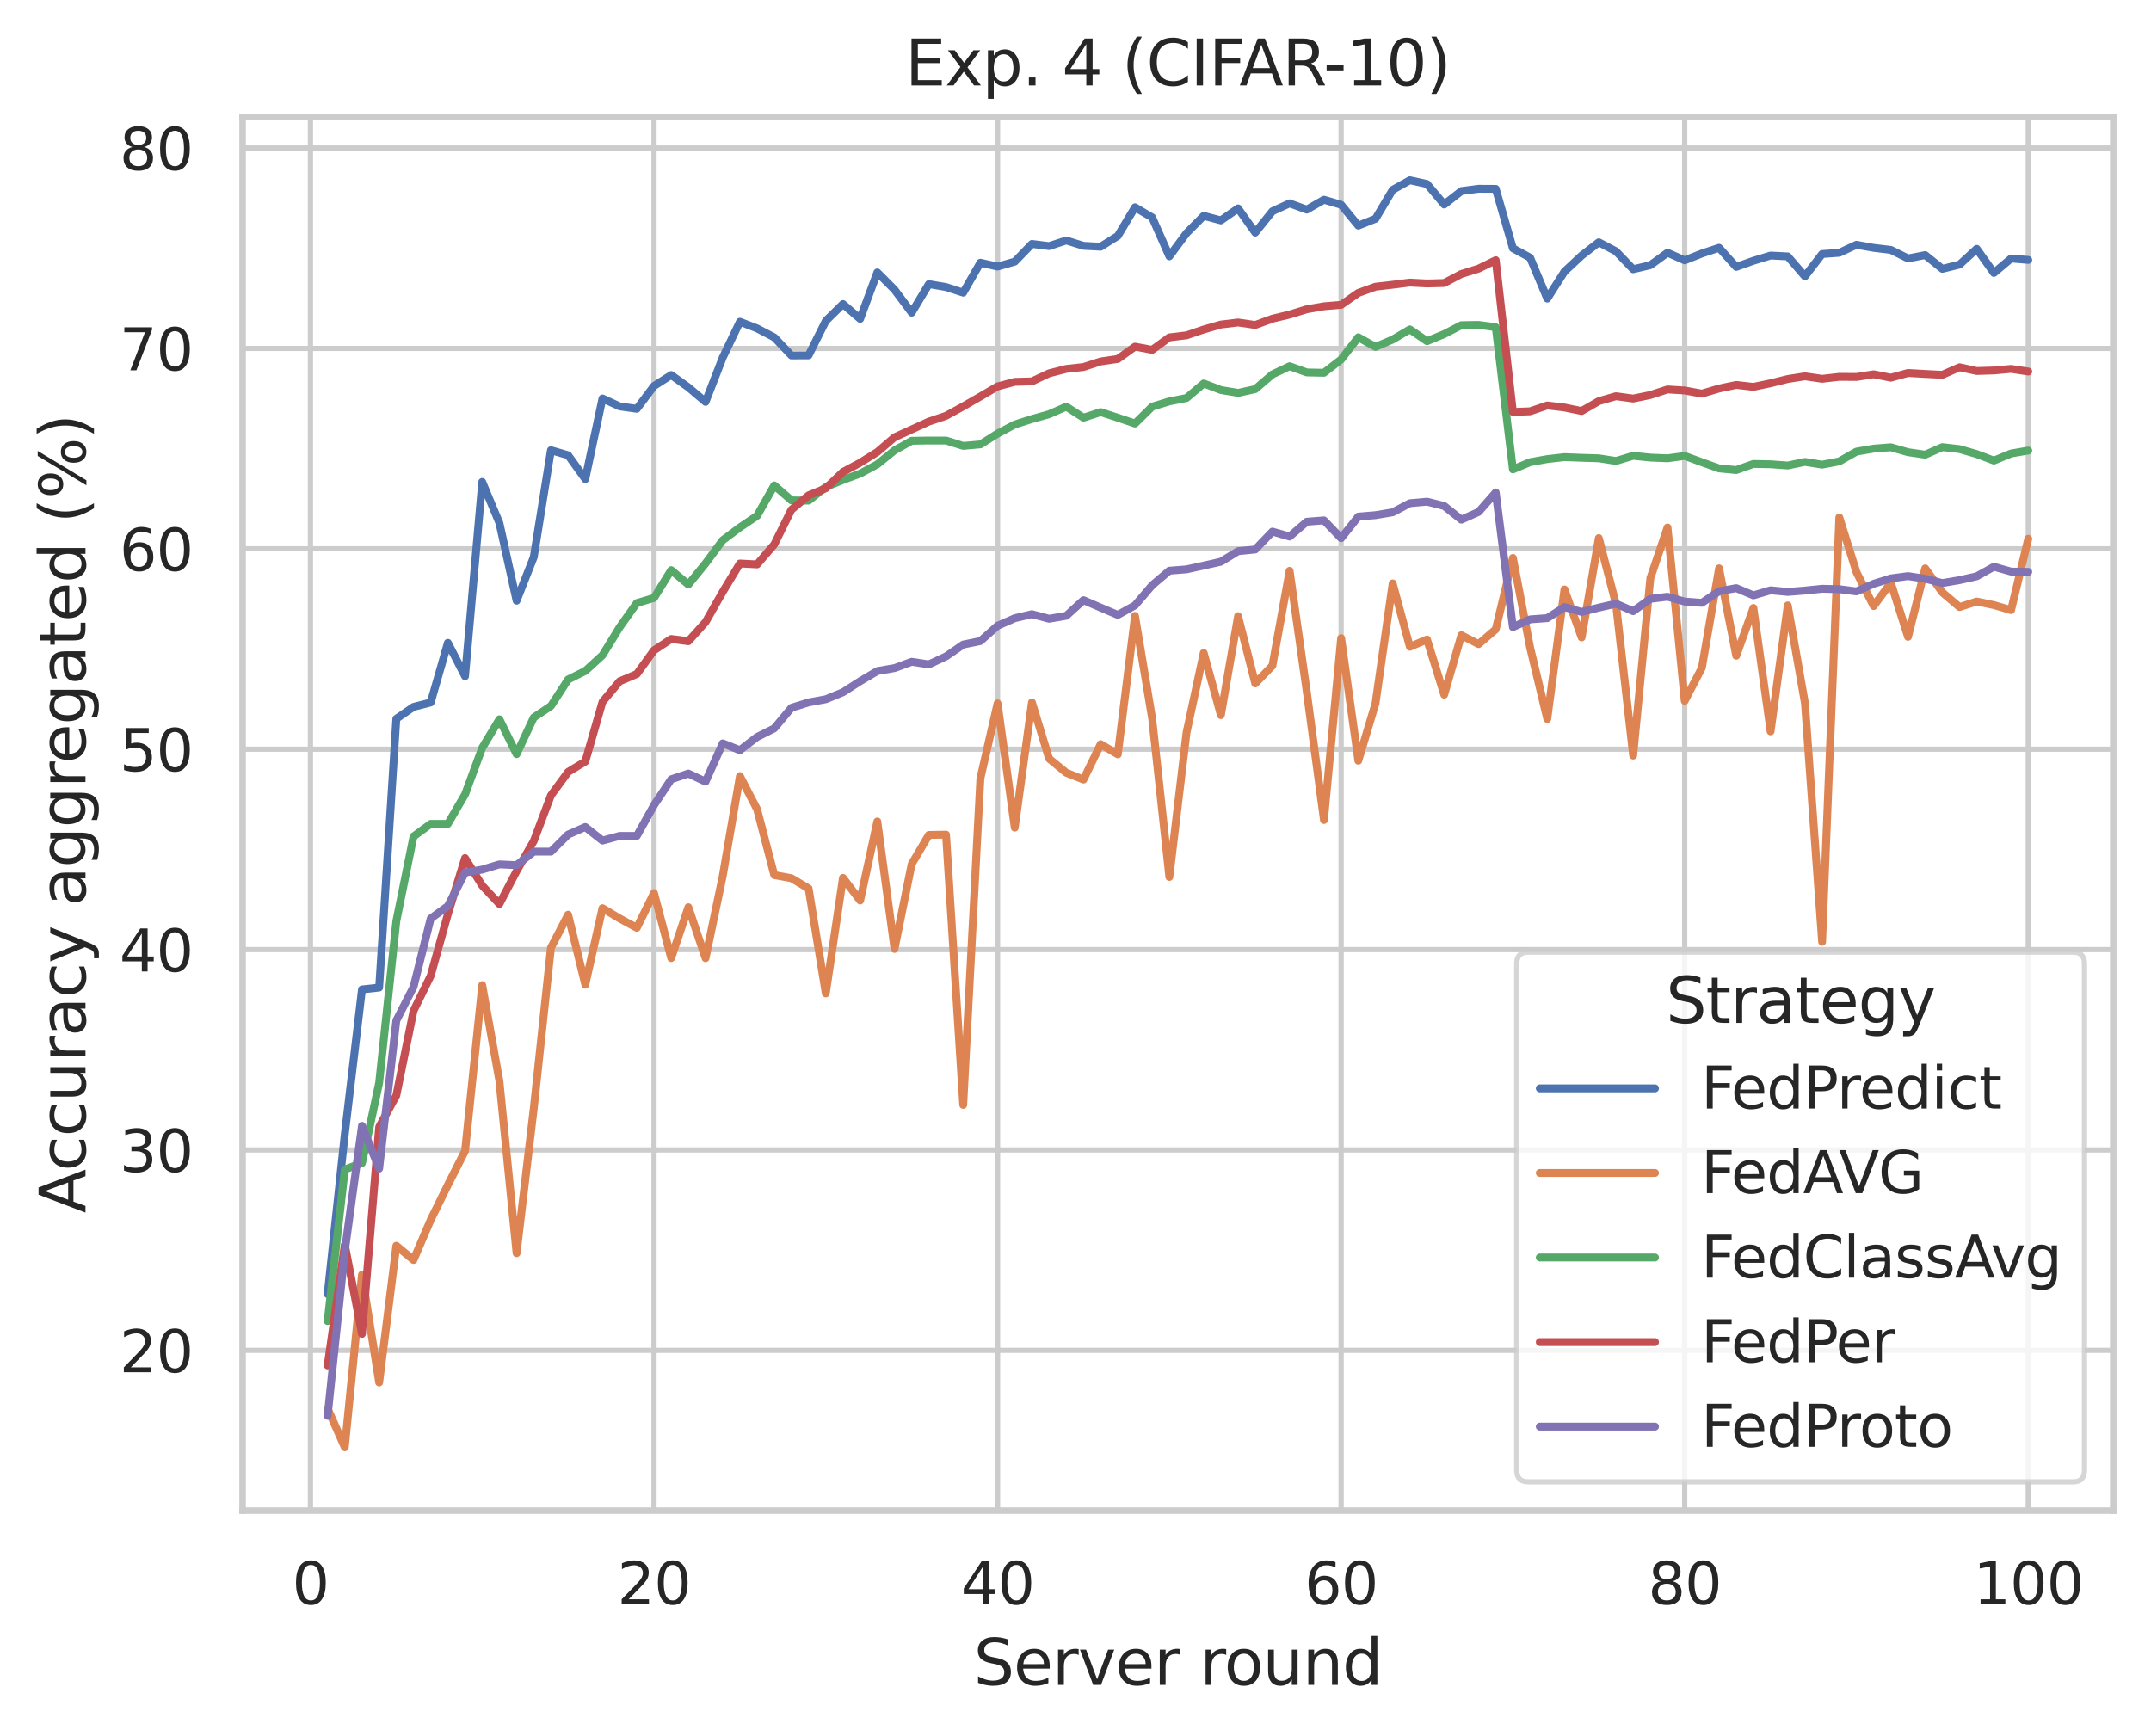 <?xml version="1.0" encoding="utf-8" standalone="no"?>
<!DOCTYPE svg PUBLIC "-//W3C//DTD SVG 1.1//EN"
  "http://www.w3.org/Graphics/SVG/1.1/DTD/svg11.dtd">
<svg xmlns:xlink="http://www.w3.org/1999/xlink" width="410.631pt" height="331.39pt" viewBox="0 0 410.631 331.39" xmlns="http://www.w3.org/2000/svg" version="1.1">
 <defs>
  <style type="text/css">*{stroke-linejoin: round; stroke-linecap: butt}</style>
 </defs>
 <g id="figure_1">
  <g id="patch_1">
   <path d="M 0 331.39 
L 410.631 331.39 
L 410.631 0 
L 0 0 
z
" style="fill: #ffffff"/>
  </g>
  <g id="axes_1">
   <g id="patch_2">
    <path d="M 46.311 288.43 
L 403.431 288.43 
L 403.431 22.318 
L 46.311 22.318 
z
" style="fill: #ffffff"/>
   </g>
   <g id="matplotlib.axis_1">
    <g id="xtick_1">
     <g id="line2d_1">
      <path d="M 59.265 288.43 
L 59.265 22.318 
" clip-path="url(#p31c816e3fc)" style="fill: none; stroke: #cccccc; stroke-linecap: round"/>
     </g>
     <g id="text_1">
      <!-- 0 -->
      <g style="fill: #262626" transform="translate(55.765 306.288) scale(0.11 -0.11)">
       <defs>
        <path id="DejaVuSans-30" d="M 2034 4250 
Q 1547 4250 1301 3770 
Q 1056 3291 1056 2328 
Q 1056 1369 1301 889 
Q 1547 409 2034 409 
Q 2525 409 2770 889 
Q 3016 1369 3016 2328 
Q 3016 3291 2770 3770 
Q 2525 4250 2034 4250 
z
M 2034 4750 
Q 2819 4750 3233 4129 
Q 3647 3509 3647 2328 
Q 3647 1150 3233 529 
Q 2819 -91 2034 -91 
Q 1250 -91 836 529 
Q 422 1150 422 2328 
Q 422 3509 836 4129 
Q 1250 4750 2034 4750 
z
" transform="scale(0.016)"/>
       </defs>
       <use xlink:href="#DejaVuSans-30"/>
      </g>
     </g>
    </g>
    <g id="xtick_2">
     <g id="line2d_2">
      <path d="M 124.851 288.43 
L 124.851 22.318 
" clip-path="url(#p31c816e3fc)" style="fill: none; stroke: #cccccc; stroke-linecap: round"/>
     </g>
     <g id="text_2">
      <!-- 20 -->
      <g style="fill: #262626" transform="translate(117.853 306.288) scale(0.11 -0.11)">
       <defs>
        <path id="DejaVuSans-32" d="M 1228 531 
L 3431 531 
L 3431 0 
L 469 0 
L 469 531 
Q 828 903 1448 1529 
Q 2069 2156 2228 2338 
Q 2531 2678 2651 2914 
Q 2772 3150 2772 3378 
Q 2772 3750 2511 3984 
Q 2250 4219 1831 4219 
Q 1534 4219 1204 4116 
Q 875 4013 500 3803 
L 500 4441 
Q 881 4594 1212 4672 
Q 1544 4750 1819 4750 
Q 2544 4750 2975 4387 
Q 3406 4025 3406 3419 
Q 3406 3131 3298 2873 
Q 3191 2616 2906 2266 
Q 2828 2175 2409 1742 
Q 1991 1309 1228 531 
z
" transform="scale(0.016)"/>
       </defs>
       <use xlink:href="#DejaVuSans-32"/>
       <use xlink:href="#DejaVuSans-30" x="63.623"/>
      </g>
     </g>
    </g>
    <g id="xtick_3">
     <g id="line2d_3">
      <path d="M 190.438 288.43 
L 190.438 22.318 
" clip-path="url(#p31c816e3fc)" style="fill: none; stroke: #cccccc; stroke-linecap: round"/>
     </g>
     <g id="text_3">
      <!-- 40 -->
      <g style="fill: #262626" transform="translate(183.439 306.288) scale(0.11 -0.11)">
       <defs>
        <path id="DejaVuSans-34" d="M 2419 4116 
L 825 1625 
L 2419 1625 
L 2419 4116 
z
M 2253 4666 
L 3047 4666 
L 3047 1625 
L 3713 1625 
L 3713 1100 
L 3047 1100 
L 3047 0 
L 2419 0 
L 2419 1100 
L 313 1100 
L 313 1709 
L 2253 4666 
z
" transform="scale(0.016)"/>
       </defs>
       <use xlink:href="#DejaVuSans-34"/>
       <use xlink:href="#DejaVuSans-30" x="63.623"/>
      </g>
     </g>
    </g>
    <g id="xtick_4">
     <g id="line2d_4">
      <path d="M 256.025 288.43 
L 256.025 22.318 
" clip-path="url(#p31c816e3fc)" style="fill: none; stroke: #cccccc; stroke-linecap: round"/>
     </g>
     <g id="text_4">
      <!-- 60 -->
      <g style="fill: #262626" transform="translate(249.026 306.288) scale(0.11 -0.11)">
       <defs>
        <path id="DejaVuSans-36" d="M 2113 2584 
Q 1688 2584 1439 2293 
Q 1191 2003 1191 1497 
Q 1191 994 1439 701 
Q 1688 409 2113 409 
Q 2538 409 2786 701 
Q 3034 994 3034 1497 
Q 3034 2003 2786 2293 
Q 2538 2584 2113 2584 
z
M 3366 4563 
L 3366 3988 
Q 3128 4100 2886 4159 
Q 2644 4219 2406 4219 
Q 1781 4219 1451 3797 
Q 1122 3375 1075 2522 
Q 1259 2794 1537 2939 
Q 1816 3084 2150 3084 
Q 2853 3084 3261 2657 
Q 3669 2231 3669 1497 
Q 3669 778 3244 343 
Q 2819 -91 2113 -91 
Q 1303 -91 875 529 
Q 447 1150 447 2328 
Q 447 3434 972 4092 
Q 1497 4750 2381 4750 
Q 2619 4750 2861 4703 
Q 3103 4656 3366 4563 
z
" transform="scale(0.016)"/>
       </defs>
       <use xlink:href="#DejaVuSans-36"/>
       <use xlink:href="#DejaVuSans-30" x="63.623"/>
      </g>
     </g>
    </g>
    <g id="xtick_5">
     <g id="line2d_5">
      <path d="M 321.612 288.43 
L 321.612 22.318 
" clip-path="url(#p31c816e3fc)" style="fill: none; stroke: #cccccc; stroke-linecap: round"/>
     </g>
     <g id="text_5">
      <!-- 80 -->
      <g style="fill: #262626" transform="translate(314.613 306.288) scale(0.11 -0.11)">
       <defs>
        <path id="DejaVuSans-38" d="M 2034 2216 
Q 1584 2216 1326 1975 
Q 1069 1734 1069 1313 
Q 1069 891 1326 650 
Q 1584 409 2034 409 
Q 2484 409 2743 651 
Q 3003 894 3003 1313 
Q 3003 1734 2745 1975 
Q 2488 2216 2034 2216 
z
M 1403 2484 
Q 997 2584 770 2862 
Q 544 3141 544 3541 
Q 544 4100 942 4425 
Q 1341 4750 2034 4750 
Q 2731 4750 3128 4425 
Q 3525 4100 3525 3541 
Q 3525 3141 3298 2862 
Q 3072 2584 2669 2484 
Q 3125 2378 3379 2068 
Q 3634 1759 3634 1313 
Q 3634 634 3220 271 
Q 2806 -91 2034 -91 
Q 1263 -91 848 271 
Q 434 634 434 1313 
Q 434 1759 690 2068 
Q 947 2378 1403 2484 
z
M 1172 3481 
Q 1172 3119 1398 2916 
Q 1625 2713 2034 2713 
Q 2441 2713 2670 2916 
Q 2900 3119 2900 3481 
Q 2900 3844 2670 4047 
Q 2441 4250 2034 4250 
Q 1625 4250 1398 4047 
Q 1172 3844 1172 3481 
z
" transform="scale(0.016)"/>
       </defs>
       <use xlink:href="#DejaVuSans-38"/>
       <use xlink:href="#DejaVuSans-30" x="63.623"/>
      </g>
     </g>
    </g>
    <g id="xtick_6">
     <g id="line2d_6">
      <path d="M 387.199 288.43 
L 387.199 22.318 
" clip-path="url(#p31c816e3fc)" style="fill: none; stroke: #cccccc; stroke-linecap: round"/>
     </g>
     <g id="text_6">
      <!-- 100 -->
      <g style="fill: #262626" transform="translate(376.7 306.288) scale(0.11 -0.11)">
       <defs>
        <path id="DejaVuSans-31" d="M 794 531 
L 1825 531 
L 1825 4091 
L 703 3866 
L 703 4441 
L 1819 4666 
L 2450 4666 
L 2450 531 
L 3481 531 
L 3481 0 
L 794 0 
L 794 531 
z
" transform="scale(0.016)"/>
       </defs>
       <use xlink:href="#DejaVuSans-31"/>
       <use xlink:href="#DejaVuSans-30" x="63.623"/>
       <use xlink:href="#DejaVuSans-30" x="127.246"/>
      </g>
     </g>
    </g>
    <g id="text_7">
     <!-- Server round -->
     <g style="fill: #262626" transform="translate(185.87 321.694) scale(0.12 -0.12)">
      <defs>
       <path id="DejaVuSans-53" d="M 3425 4513 
L 3425 3897 
Q 3066 4069 2747 4153 
Q 2428 4238 2131 4238 
Q 1616 4238 1336 4038 
Q 1056 3838 1056 3469 
Q 1056 3159 1242 3001 
Q 1428 2844 1947 2747 
L 2328 2669 
Q 3034 2534 3370 2195 
Q 3706 1856 3706 1288 
Q 3706 609 3251 259 
Q 2797 -91 1919 -91 
Q 1588 -91 1214 -16 
Q 841 59 441 206 
L 441 856 
Q 825 641 1194 531 
Q 1563 422 1919 422 
Q 2459 422 2753 634 
Q 3047 847 3047 1241 
Q 3047 1584 2836 1778 
Q 2625 1972 2144 2069 
L 1759 2144 
Q 1053 2284 737 2584 
Q 422 2884 422 3419 
Q 422 4038 858 4394 
Q 1294 4750 2059 4750 
Q 2388 4750 2728 4690 
Q 3069 4631 3425 4513 
z
" transform="scale(0.016)"/>
       <path id="DejaVuSans-65" d="M 3597 1894 
L 3597 1613 
L 953 1613 
Q 991 1019 1311 708 
Q 1631 397 2203 397 
Q 2534 397 2845 478 
Q 3156 559 3463 722 
L 3463 178 
Q 3153 47 2828 -22 
Q 2503 -91 2169 -91 
Q 1331 -91 842 396 
Q 353 884 353 1716 
Q 353 2575 817 3079 
Q 1281 3584 2069 3584 
Q 2775 3584 3186 3129 
Q 3597 2675 3597 1894 
z
M 3022 2063 
Q 3016 2534 2758 2815 
Q 2500 3097 2075 3097 
Q 1594 3097 1305 2825 
Q 1016 2553 972 2059 
L 3022 2063 
z
" transform="scale(0.016)"/>
       <path id="DejaVuSans-72" d="M 2631 2963 
Q 2534 3019 2420 3045 
Q 2306 3072 2169 3072 
Q 1681 3072 1420 2755 
Q 1159 2438 1159 1844 
L 1159 0 
L 581 0 
L 581 3500 
L 1159 3500 
L 1159 2956 
Q 1341 3275 1631 3429 
Q 1922 3584 2338 3584 
Q 2397 3584 2469 3576 
Q 2541 3569 2628 3553 
L 2631 2963 
z
" transform="scale(0.016)"/>
       <path id="DejaVuSans-76" d="M 191 3500 
L 800 3500 
L 1894 563 
L 2988 3500 
L 3597 3500 
L 2284 0 
L 1503 0 
L 191 3500 
z
" transform="scale(0.016)"/>
       <path id="DejaVuSans-20" transform="scale(0.016)"/>
       <path id="DejaVuSans-6f" d="M 1959 3097 
Q 1497 3097 1228 2736 
Q 959 2375 959 1747 
Q 959 1119 1226 758 
Q 1494 397 1959 397 
Q 2419 397 2687 759 
Q 2956 1122 2956 1747 
Q 2956 2369 2687 2733 
Q 2419 3097 1959 3097 
z
M 1959 3584 
Q 2709 3584 3137 3096 
Q 3566 2609 3566 1747 
Q 3566 888 3137 398 
Q 2709 -91 1959 -91 
Q 1206 -91 779 398 
Q 353 888 353 1747 
Q 353 2609 779 3096 
Q 1206 3584 1959 3584 
z
" transform="scale(0.016)"/>
       <path id="DejaVuSans-75" d="M 544 1381 
L 544 3500 
L 1119 3500 
L 1119 1403 
Q 1119 906 1312 657 
Q 1506 409 1894 409 
Q 2359 409 2629 706 
Q 2900 1003 2900 1516 
L 2900 3500 
L 3475 3500 
L 3475 0 
L 2900 0 
L 2900 538 
Q 2691 219 2414 64 
Q 2138 -91 1772 -91 
Q 1169 -91 856 284 
Q 544 659 544 1381 
z
M 1991 3584 
L 1991 3584 
z
" transform="scale(0.016)"/>
       <path id="DejaVuSans-6e" d="M 3513 2113 
L 3513 0 
L 2938 0 
L 2938 2094 
Q 2938 2591 2744 2837 
Q 2550 3084 2163 3084 
Q 1697 3084 1428 2787 
Q 1159 2491 1159 1978 
L 1159 0 
L 581 0 
L 581 3500 
L 1159 3500 
L 1159 2956 
Q 1366 3272 1645 3428 
Q 1925 3584 2291 3584 
Q 2894 3584 3203 3211 
Q 3513 2838 3513 2113 
z
" transform="scale(0.016)"/>
       <path id="DejaVuSans-64" d="M 2906 2969 
L 2906 4863 
L 3481 4863 
L 3481 0 
L 2906 0 
L 2906 525 
Q 2725 213 2448 61 
Q 2172 -91 1784 -91 
Q 1150 -91 751 415 
Q 353 922 353 1747 
Q 353 2572 751 3078 
Q 1150 3584 1784 3584 
Q 2172 3584 2448 3432 
Q 2725 3281 2906 2969 
z
M 947 1747 
Q 947 1113 1208 752 
Q 1469 391 1925 391 
Q 2381 391 2643 752 
Q 2906 1113 2906 1747 
Q 2906 2381 2643 2742 
Q 2381 3103 1925 3103 
Q 1469 3103 1208 2742 
Q 947 2381 947 1747 
z
" transform="scale(0.016)"/>
      </defs>
      <use xlink:href="#DejaVuSans-53"/>
      <use xlink:href="#DejaVuSans-65" x="63.477"/>
      <use xlink:href="#DejaVuSans-72" x="125"/>
      <use xlink:href="#DejaVuSans-76" x="166.113"/>
      <use xlink:href="#DejaVuSans-65" x="225.293"/>
      <use xlink:href="#DejaVuSans-72" x="286.816"/>
      <use xlink:href="#DejaVuSans-20" x="327.93"/>
      <use xlink:href="#DejaVuSans-72" x="359.717"/>
      <use xlink:href="#DejaVuSans-6f" x="398.58"/>
      <use xlink:href="#DejaVuSans-75" x="459.762"/>
      <use xlink:href="#DejaVuSans-6e" x="523.141"/>
      <use xlink:href="#DejaVuSans-64" x="586.52"/>
     </g>
    </g>
   </g>
   <g id="matplotlib.axis_2">
    <g id="ytick_1">
     <g id="line2d_7">
      <path d="M 46.311 257.829 
L 403.431 257.829 
" clip-path="url(#p31c816e3fc)" style="fill: none; stroke: #cccccc; stroke-linecap: round"/>
     </g>
     <g id="text_8">
      <!-- 20 -->
      <g style="fill: #262626" transform="translate(22.814 262.008) scale(0.11 -0.11)">
       <use xlink:href="#DejaVuSans-32"/>
       <use xlink:href="#DejaVuSans-30" x="63.623"/>
      </g>
     </g>
    </g>
    <g id="ytick_2">
     <g id="line2d_8">
      <path d="M 46.311 219.569 
L 403.431 219.569 
" clip-path="url(#p31c816e3fc)" style="fill: none; stroke: #cccccc; stroke-linecap: round"/>
     </g>
     <g id="text_9">
      <!-- 30 -->
      <g style="fill: #262626" transform="translate(22.814 223.748) scale(0.11 -0.11)">
       <defs>
        <path id="DejaVuSans-33" d="M 2597 2516 
Q 3050 2419 3304 2112 
Q 3559 1806 3559 1356 
Q 3559 666 3084 287 
Q 2609 -91 1734 -91 
Q 1441 -91 1130 -33 
Q 819 25 488 141 
L 488 750 
Q 750 597 1062 519 
Q 1375 441 1716 441 
Q 2309 441 2620 675 
Q 2931 909 2931 1356 
Q 2931 1769 2642 2001 
Q 2353 2234 1838 2234 
L 1294 2234 
L 1294 2753 
L 1863 2753 
Q 2328 2753 2575 2939 
Q 2822 3125 2822 3475 
Q 2822 3834 2567 4026 
Q 2313 4219 1838 4219 
Q 1578 4219 1281 4162 
Q 984 4106 628 3988 
L 628 4550 
Q 988 4650 1302 4700 
Q 1616 4750 1894 4750 
Q 2613 4750 3031 4423 
Q 3450 4097 3450 3541 
Q 3450 3153 3228 2886 
Q 3006 2619 2597 2516 
z
" transform="scale(0.016)"/>
       </defs>
       <use xlink:href="#DejaVuSans-33"/>
       <use xlink:href="#DejaVuSans-30" x="63.623"/>
      </g>
     </g>
    </g>
    <g id="ytick_3">
     <g id="line2d_9">
      <path d="M 46.311 181.309 
L 403.431 181.309 
" clip-path="url(#p31c816e3fc)" style="fill: none; stroke: #cccccc; stroke-linecap: round"/>
     </g>
     <g id="text_10">
      <!-- 40 -->
      <g style="fill: #262626" transform="translate(22.814 185.488) scale(0.11 -0.11)">
       <use xlink:href="#DejaVuSans-34"/>
       <use xlink:href="#DejaVuSans-30" x="63.623"/>
      </g>
     </g>
    </g>
    <g id="ytick_4">
     <g id="line2d_10">
      <path d="M 46.311 143.049 
L 403.431 143.049 
" clip-path="url(#p31c816e3fc)" style="fill: none; stroke: #cccccc; stroke-linecap: round"/>
     </g>
     <g id="text_11">
      <!-- 50 -->
      <g style="fill: #262626" transform="translate(22.814 147.228) scale(0.11 -0.11)">
       <defs>
        <path id="DejaVuSans-35" d="M 691 4666 
L 3169 4666 
L 3169 4134 
L 1269 4134 
L 1269 2991 
Q 1406 3038 1543 3061 
Q 1681 3084 1819 3084 
Q 2600 3084 3056 2656 
Q 3513 2228 3513 1497 
Q 3513 744 3044 326 
Q 2575 -91 1722 -91 
Q 1428 -91 1123 -41 
Q 819 9 494 109 
L 494 744 
Q 775 591 1075 516 
Q 1375 441 1709 441 
Q 2250 441 2565 725 
Q 2881 1009 2881 1497 
Q 2881 1984 2565 2268 
Q 2250 2553 1709 2553 
Q 1456 2553 1204 2497 
Q 953 2441 691 2322 
L 691 4666 
z
" transform="scale(0.016)"/>
       </defs>
       <use xlink:href="#DejaVuSans-35"/>
       <use xlink:href="#DejaVuSans-30" x="63.623"/>
      </g>
     </g>
    </g>
    <g id="ytick_5">
     <g id="line2d_11">
      <path d="M 46.311 104.789 
L 403.431 104.789 
" clip-path="url(#p31c816e3fc)" style="fill: none; stroke: #cccccc; stroke-linecap: round"/>
     </g>
     <g id="text_12">
      <!-- 60 -->
      <g style="fill: #262626" transform="translate(22.814 108.968) scale(0.11 -0.11)">
       <use xlink:href="#DejaVuSans-36"/>
       <use xlink:href="#DejaVuSans-30" x="63.623"/>
      </g>
     </g>
    </g>
    <g id="ytick_6">
     <g id="line2d_12">
      <path d="M 46.311 66.529 
L 403.431 66.529 
" clip-path="url(#p31c816e3fc)" style="fill: none; stroke: #cccccc; stroke-linecap: round"/>
     </g>
     <g id="text_13">
      <!-- 70 -->
      <g style="fill: #262626" transform="translate(22.814 70.709) scale(0.11 -0.11)">
       <defs>
        <path id="DejaVuSans-37" d="M 525 4666 
L 3525 4666 
L 3525 4397 
L 1831 0 
L 1172 0 
L 2766 4134 
L 525 4134 
L 525 4666 
z
" transform="scale(0.016)"/>
       </defs>
       <use xlink:href="#DejaVuSans-37"/>
       <use xlink:href="#DejaVuSans-30" x="63.623"/>
      </g>
     </g>
    </g>
    <g id="ytick_7">
     <g id="line2d_13">
      <path d="M 46.311 28.27 
L 403.431 28.27 
" clip-path="url(#p31c816e3fc)" style="fill: none; stroke: #cccccc; stroke-linecap: round"/>
     </g>
     <g id="text_14">
      <!-- 80 -->
      <g style="fill: #262626" transform="translate(22.814 32.449) scale(0.11 -0.11)">
       <use xlink:href="#DejaVuSans-38"/>
       <use xlink:href="#DejaVuSans-30" x="63.623"/>
      </g>
     </g>
    </g>
    <g id="text_15">
     <!-- Accuracy aggregated (%) -->
     <g style="fill: #262626" transform="translate(16.318 231.622) rotate(-90) scale(0.12 -0.12)">
      <defs>
       <path id="DejaVuSans-41" d="M 2188 4044 
L 1331 1722 
L 3047 1722 
L 2188 4044 
z
M 1831 4666 
L 2547 4666 
L 4325 0 
L 3669 0 
L 3244 1197 
L 1141 1197 
L 716 0 
L 50 0 
L 1831 4666 
z
" transform="scale(0.016)"/>
       <path id="DejaVuSans-63" d="M 3122 3366 
L 3122 2828 
Q 2878 2963 2633 3030 
Q 2388 3097 2138 3097 
Q 1578 3097 1268 2742 
Q 959 2388 959 1747 
Q 959 1106 1268 751 
Q 1578 397 2138 397 
Q 2388 397 2633 464 
Q 2878 531 3122 666 
L 3122 134 
Q 2881 22 2623 -34 
Q 2366 -91 2075 -91 
Q 1284 -91 818 406 
Q 353 903 353 1747 
Q 353 2603 823 3093 
Q 1294 3584 2113 3584 
Q 2378 3584 2631 3529 
Q 2884 3475 3122 3366 
z
" transform="scale(0.016)"/>
       <path id="DejaVuSans-61" d="M 2194 1759 
Q 1497 1759 1228 1600 
Q 959 1441 959 1056 
Q 959 750 1161 570 
Q 1363 391 1709 391 
Q 2188 391 2477 730 
Q 2766 1069 2766 1631 
L 2766 1759 
L 2194 1759 
z
M 3341 1997 
L 3341 0 
L 2766 0 
L 2766 531 
Q 2569 213 2275 61 
Q 1981 -91 1556 -91 
Q 1019 -91 701 211 
Q 384 513 384 1019 
Q 384 1609 779 1909 
Q 1175 2209 1959 2209 
L 2766 2209 
L 2766 2266 
Q 2766 2663 2505 2880 
Q 2244 3097 1772 3097 
Q 1472 3097 1187 3025 
Q 903 2953 641 2809 
L 641 3341 
Q 956 3463 1253 3523 
Q 1550 3584 1831 3584 
Q 2591 3584 2966 3190 
Q 3341 2797 3341 1997 
z
" transform="scale(0.016)"/>
       <path id="DejaVuSans-79" d="M 2059 -325 
Q 1816 -950 1584 -1140 
Q 1353 -1331 966 -1331 
L 506 -1331 
L 506 -850 
L 844 -850 
Q 1081 -850 1212 -737 
Q 1344 -625 1503 -206 
L 1606 56 
L 191 3500 
L 800 3500 
L 1894 763 
L 2988 3500 
L 3597 3500 
L 2059 -325 
z
" transform="scale(0.016)"/>
       <path id="DejaVuSans-67" d="M 2906 1791 
Q 2906 2416 2648 2759 
Q 2391 3103 1925 3103 
Q 1463 3103 1205 2759 
Q 947 2416 947 1791 
Q 947 1169 1205 825 
Q 1463 481 1925 481 
Q 2391 481 2648 825 
Q 2906 1169 2906 1791 
z
M 3481 434 
Q 3481 -459 3084 -895 
Q 2688 -1331 1869 -1331 
Q 1566 -1331 1297 -1286 
Q 1028 -1241 775 -1147 
L 775 -588 
Q 1028 -725 1275 -790 
Q 1522 -856 1778 -856 
Q 2344 -856 2625 -561 
Q 2906 -266 2906 331 
L 2906 616 
Q 2728 306 2450 153 
Q 2172 0 1784 0 
Q 1141 0 747 490 
Q 353 981 353 1791 
Q 353 2603 747 3093 
Q 1141 3584 1784 3584 
Q 2172 3584 2450 3431 
Q 2728 3278 2906 2969 
L 2906 3500 
L 3481 3500 
L 3481 434 
z
" transform="scale(0.016)"/>
       <path id="DejaVuSans-74" d="M 1172 4494 
L 1172 3500 
L 2356 3500 
L 2356 3053 
L 1172 3053 
L 1172 1153 
Q 1172 725 1289 603 
Q 1406 481 1766 481 
L 2356 481 
L 2356 0 
L 1766 0 
Q 1100 0 847 248 
Q 594 497 594 1153 
L 594 3053 
L 172 3053 
L 172 3500 
L 594 3500 
L 594 4494 
L 1172 4494 
z
" transform="scale(0.016)"/>
       <path id="DejaVuSans-28" d="M 1984 4856 
Q 1566 4138 1362 3434 
Q 1159 2731 1159 2009 
Q 1159 1288 1364 580 
Q 1569 -128 1984 -844 
L 1484 -844 
Q 1016 -109 783 600 
Q 550 1309 550 2009 
Q 550 2706 781 3412 
Q 1013 4119 1484 4856 
L 1984 4856 
z
" transform="scale(0.016)"/>
       <path id="DejaVuSans-25" d="M 4653 2053 
Q 4381 2053 4226 1822 
Q 4072 1591 4072 1178 
Q 4072 772 4226 539 
Q 4381 306 4653 306 
Q 4919 306 5073 539 
Q 5228 772 5228 1178 
Q 5228 1588 5073 1820 
Q 4919 2053 4653 2053 
z
M 4653 2450 
Q 5147 2450 5437 2106 
Q 5728 1763 5728 1178 
Q 5728 594 5436 251 
Q 5144 -91 4653 -91 
Q 4153 -91 3862 251 
Q 3572 594 3572 1178 
Q 3572 1766 3864 2108 
Q 4156 2450 4653 2450 
z
M 1428 4353 
Q 1159 4353 1004 4120 
Q 850 3888 850 3481 
Q 850 3069 1003 2837 
Q 1156 2606 1428 2606 
Q 1700 2606 1854 2837 
Q 2009 3069 2009 3481 
Q 2009 3884 1853 4118 
Q 1697 4353 1428 4353 
z
M 4250 4750 
L 4750 4750 
L 1831 -91 
L 1331 -91 
L 4250 4750 
z
M 1428 4750 
Q 1922 4750 2215 4408 
Q 2509 4066 2509 3481 
Q 2509 2891 2217 2550 
Q 1925 2209 1428 2209 
Q 931 2209 642 2551 
Q 353 2894 353 3481 
Q 353 4063 643 4406 
Q 934 4750 1428 4750 
z
" transform="scale(0.016)"/>
       <path id="DejaVuSans-29" d="M 513 4856 
L 1013 4856 
Q 1481 4119 1714 3412 
Q 1947 2706 1947 2009 
Q 1947 1309 1714 600 
Q 1481 -109 1013 -844 
L 513 -844 
Q 928 -128 1133 580 
Q 1338 1288 1338 2009 
Q 1338 2731 1133 3434 
Q 928 4138 513 4856 
z
" transform="scale(0.016)"/>
      </defs>
      <use xlink:href="#DejaVuSans-41"/>
      <use xlink:href="#DejaVuSans-63" x="66.658"/>
      <use xlink:href="#DejaVuSans-63" x="121.639"/>
      <use xlink:href="#DejaVuSans-75" x="176.619"/>
      <use xlink:href="#DejaVuSans-72" x="239.998"/>
      <use xlink:href="#DejaVuSans-61" x="281.111"/>
      <use xlink:href="#DejaVuSans-63" x="342.391"/>
      <use xlink:href="#DejaVuSans-79" x="397.371"/>
      <use xlink:href="#DejaVuSans-20" x="456.551"/>
      <use xlink:href="#DejaVuSans-61" x="488.338"/>
      <use xlink:href="#DejaVuSans-67" x="549.617"/>
      <use xlink:href="#DejaVuSans-67" x="613.094"/>
      <use xlink:href="#DejaVuSans-72" x="676.57"/>
      <use xlink:href="#DejaVuSans-65" x="715.434"/>
      <use xlink:href="#DejaVuSans-67" x="776.957"/>
      <use xlink:href="#DejaVuSans-61" x="840.434"/>
      <use xlink:href="#DejaVuSans-74" x="901.713"/>
      <use xlink:href="#DejaVuSans-65" x="940.922"/>
      <use xlink:href="#DejaVuSans-64" x="1002.445"/>
      <use xlink:href="#DejaVuSans-20" x="1065.922"/>
      <use xlink:href="#DejaVuSans-28" x="1097.709"/>
      <use xlink:href="#DejaVuSans-25" x="1136.723"/>
      <use xlink:href="#DejaVuSans-29" x="1231.742"/>
     </g>
    </g>
   </g>
   <g id="PolyCollection_1"/>
   <g id="PolyCollection_2"/>
   <g id="PolyCollection_3"/>
   <g id="PolyCollection_4"/>
   <g id="PolyCollection_5"/>
   <g id="line2d_14">
    <path d="M 62.544 247.087 
L 65.823 216.536 
L 69.103 188.918 
L 72.382 188.558 
L 75.661 137.234 
L 78.941 134.97 
L 82.22 134.129 
L 85.499 122.739 
L 88.779 129.12 
L 92.058 92.017 
L 95.337 99.856 
L 98.617 114.694 
L 101.896 106.374 
L 105.175 85.961 
L 108.455 86.922 
L 111.734 91.468 
L 115.013 76.081 
L 118.293 77.59 
L 121.572 78.053 
L 124.851 73.696 
L 128.131 71.604 
L 131.41 73.954 
L 134.689 76.733 
L 137.969 68.276 
L 141.248 61.431 
L 144.527 62.701 
L 147.807 64.416 
L 151.086 67.864 
L 154.365 67.847 
L 157.645 61.277 
L 160.924 58.052 
L 164.203 60.882 
L 167.483 52.014 
L 170.762 55.307 
L 174.041 59.699 
L 177.321 54.244 
L 180.6 54.81 
L 183.88 55.874 
L 187.159 50.161 
L 190.438 50.899 
L 193.718 49.955 
L 196.997 46.576 
L 200.276 46.988 
L 203.556 45.907 
L 206.835 46.936 
L 210.114 47.108 
L 213.394 45.049 
L 216.673 39.577 
L 219.952 41.516 
L 223.232 48.943 
L 226.511 44.518 
L 229.79 41.207 
L 233.07 42.082 
L 236.349 39.783 
L 239.628 44.415 
L 242.908 40.332 
L 246.187 38.823 
L 249.466 40.023 
L 252.746 38.136 
L 256.025 39.097 
L 259.304 43.077 
L 262.584 41.773 
L 265.863 36.25 
L 269.142 34.414 
L 272.422 35.135 
L 275.701 39.046 
L 278.98 36.473 
L 282.26 36.044 
L 285.539 36.061 
L 288.818 47.412 
L 292.098 49.192 
L 295.377 57.012 
L 298.656 51.861 
L 301.936 48.803 
L 305.215 46.259 
L 308.494 47.989 
L 311.774 51.41 
L 315.053 50.633 
L 318.332 48.252 
L 321.612 49.706 
L 324.891 48.402 
L 328.17 47.312 
L 331.45 50.959 
L 334.729 49.793 
L 338.008 48.791 
L 341.288 48.954 
L 344.567 52.764 
L 347.846 48.502 
L 351.126 48.264 
L 354.405 46.735 
L 357.684 47.324 
L 360.964 47.713 
L 364.243 49.342 
L 367.522 48.703 
L 370.802 51.335 
L 374.081 50.52 
L 377.361 47.512 
L 380.64 52.112 
L 383.919 49.355 
L 387.199 49.63 
" clip-path="url(#p31c816e3fc)" style="fill: none; stroke: #4c72b0; stroke-width: 1.5; stroke-linecap: round"/>
   </g>
   <g id="line2d_15">
    <path d="M 62.544 268.958 
L 65.823 276.334 
L 69.103 243.382 
L 72.382 263.966 
L 75.661 237.858 
L 78.941 240.568 
L 82.22 232.918 
L 85.499 226.245 
L 88.779 219.761 
L 92.058 188.095 
L 95.337 206.398 
L 98.617 239.282 
L 101.896 211.647 
L 105.175 180.959 
L 108.455 174.646 
L 111.734 188.009 
L 115.013 173.411 
L 118.293 175.367 
L 121.572 177.151 
L 124.851 170.512 
L 128.131 182.932 
L 131.41 173.223 
L 134.689 182.949 
L 137.969 167.287 
L 141.248 148.178 
L 144.527 154.508 
L 147.807 167.082 
L 151.086 167.682 
L 154.365 169.638 
L 157.645 189.673 
L 160.924 167.613 
L 164.203 171.936 
L 167.483 156.841 
L 170.762 181.182 
L 174.041 164.989 
L 177.321 159.414 
L 180.6 159.362 
L 183.88 210.961 
L 187.159 148.607 
L 190.438 134.301 
L 193.718 158.024 
L 196.997 134.112 
L 200.276 144.85 
L 203.556 147.543 
L 206.835 148.847 
L 210.114 142.089 
L 213.394 144.027 
L 216.673 117.593 
L 219.952 137.2 
L 223.232 167.442 
L 226.511 139.876 
L 229.79 124.66 
L 233.07 136.548 
L 236.349 117.644 
L 239.628 130.493 
L 242.908 127.096 
L 246.187 108.982 
L 249.466 132.088 
L 252.746 156.566 
L 256.025 121.847 
L 259.304 145.245 
L 262.584 134.318 
L 265.863 111.383 
L 269.142 123.494 
L 272.422 122.104 
L 275.701 132.637 
L 278.98 121.281 
L 282.26 122.979 
L 285.539 120.166 
L 288.818 106.529 
L 292.098 123.623 
L 295.377 137.272 
L 298.656 112.545 
L 301.936 121.706 
L 305.215 102.744 
L 308.494 115.339 
L 311.774 144.265 
L 315.053 110.401 
L 318.332 100.714 
L 321.612 133.813 
L 324.891 127.509 
L 328.17 108.522 
L 331.45 125.203 
L 334.729 116.079 
L 338.008 139.64 
L 341.288 115.59 
L 344.567 134.239 
L 347.846 179.82 
L 351.126 98.796 
L 354.405 109.248 
L 357.684 115.715 
L 360.964 111.266 
L 364.243 121.593 
L 367.522 108.522 
L 370.802 113.121 
L 374.081 115.903 
L 377.361 114.851 
L 380.64 115.527 
L 383.919 116.492 
L 387.199 102.869 
" clip-path="url(#p31c816e3fc)" style="fill: none; stroke: #dd8452; stroke-width: 1.5; stroke-linecap: round"/>
   </g>
   <g id="line2d_16">
    <path d="M 62.544 252.233 
L 65.823 223.295 
L 69.103 222.06 
L 72.382 206.741 
L 75.661 175.864 
L 78.941 159.705 
L 82.22 157.304 
L 85.499 157.304 
L 88.779 151.677 
L 92.058 142.792 
L 95.337 137.337 
L 98.617 143.993 
L 101.896 136.994 
L 105.175 134.798 
L 108.455 129.738 
L 111.734 128.108 
L 115.013 125.106 
L 118.293 119.754 
L 121.572 115.14 
L 124.851 114.162 
L 128.131 108.862 
L 131.41 111.606 
L 134.689 107.575 
L 137.969 103.149 
L 141.248 100.696 
L 144.527 98.484 
L 147.807 92.686 
L 151.086 95.533 
L 154.365 95.585 
L 157.645 92.977 
L 160.924 91.639 
L 164.203 90.421 
L 167.483 88.654 
L 170.762 85.996 
L 174.041 84.16 
L 177.321 84.109 
L 180.6 84.109 
L 183.88 85.138 
L 187.159 84.846 
L 190.438 82.788 
L 193.718 81.055 
L 196.997 80.009 
L 200.276 79.083 
L 203.556 77.642 
L 206.835 79.752 
L 210.114 78.688 
L 213.394 79.752 
L 216.673 80.867 
L 219.952 77.642 
L 223.232 76.63 
L 226.511 75.995 
L 229.79 73.216 
L 233.07 74.468 
L 236.349 75.017 
L 239.628 74.297 
L 242.908 71.483 
L 246.187 69.922 
L 249.466 71.106 
L 252.746 71.175 
L 256.025 68.636 
L 259.304 64.399 
L 262.584 66.234 
L 265.863 64.828 
L 269.142 62.889 
L 272.422 65.137 
L 275.701 63.781 
L 278.98 62.083 
L 282.26 62.032 
L 285.539 62.478 
L 288.818 89.622 
L 292.098 88.244 
L 295.377 87.655 
L 298.656 87.279 
L 301.936 87.404 
L 305.215 87.504 
L 308.494 88.018 
L 311.774 87.028 
L 315.053 87.366 
L 318.332 87.504 
L 321.612 87.053 
L 324.891 88.256 
L 328.17 89.434 
L 331.45 89.748 
L 334.729 88.582 
L 338.008 88.645 
L 341.288 88.883 
L 344.567 88.193 
L 347.846 88.72 
L 351.126 88.093 
L 354.405 86.226 
L 357.684 85.662 
L 360.964 85.399 
L 364.243 86.339 
L 367.522 86.815 
L 370.802 85.374 
L 374.081 85.75 
L 377.361 86.702 
L 380.64 87.943 
L 383.919 86.589 
L 387.199 86.025 
" clip-path="url(#p31c816e3fc)" style="fill: none; stroke: #55a868; stroke-width: 1.5; stroke-linecap: round"/>
   </g>
   <g id="line2d_17">
    <path d="M 62.544 260.707 
L 65.823 237.669 
L 69.103 254.686 
L 72.382 215.181 
L 75.661 209.16 
L 78.941 193.001 
L 82.22 186.311 
L 85.499 174.543 
L 88.779 163.84 
L 92.058 169.089 
L 95.337 172.605 
L 98.617 166.327 
L 101.896 160.58 
L 105.175 151.866 
L 108.455 147.389 
L 111.734 145.399 
L 115.013 134.009 
L 118.293 130.081 
L 121.572 128.691 
L 124.851 124.163 
L 128.131 122.001 
L 131.41 122.43 
L 134.689 118.776 
L 137.969 113.013 
L 141.248 107.592 
L 144.527 107.764 
L 147.807 103.956 
L 151.086 97.317 
L 154.365 94.572 
L 157.645 93.234 
L 160.924 90.113 
L 164.203 88.346 
L 167.483 86.304 
L 170.762 83.491 
L 174.041 81.999 
L 177.321 80.489 
L 180.6 79.391 
L 183.88 77.59 
L 187.159 75.703 
L 190.438 73.782 
L 193.718 72.907 
L 196.997 72.821 
L 200.276 71.278 
L 203.556 70.437 
L 206.835 70.077 
L 210.114 69.013 
L 213.394 68.533 
L 216.673 66.183 
L 219.952 66.8 
L 223.232 64.416 
L 226.511 64.022 
L 229.79 62.907 
L 233.07 61.963 
L 236.349 61.569 
L 239.628 62.049 
L 242.908 60.848 
L 246.187 60.059 
L 249.466 59.047 
L 252.746 58.481 
L 256.025 58.206 
L 259.304 55.925 
L 262.584 54.741 
L 265.863 54.364 
L 269.142 53.952 
L 272.422 54.124 
L 275.701 54.038 
L 278.98 52.306 
L 282.26 51.293 
L 285.539 49.681 
L 288.818 78.656 
L 292.098 78.531 
L 295.377 77.415 
L 298.656 77.804 
L 301.936 78.481 
L 305.215 76.588 
L 308.494 75.648 
L 311.774 76.099 
L 315.053 75.423 
L 318.332 74.357 
L 321.612 74.558 
L 324.891 75.159 
L 328.17 74.182 
L 331.45 73.493 
L 334.729 73.869 
L 338.008 73.179 
L 341.288 72.365 
L 344.567 71.851 
L 347.846 72.327 
L 351.126 71.951 
L 354.405 71.976 
L 357.684 71.462 
L 360.964 72.114 
L 364.243 71.212 
L 367.522 71.4 
L 370.802 71.563 
L 374.081 70.121 
L 377.361 70.836 
L 380.64 70.735 
L 383.919 70.435 
L 387.199 70.936 
" clip-path="url(#p31c816e3fc)" style="fill: none; stroke: #c44e52; stroke-width: 1.5; stroke-linecap: round"/>
   </g>
   <g id="line2d_18">
    <path d="M 62.544 270.33 
L 65.823 238.853 
L 69.103 214.958 
L 72.382 223.123 
L 75.661 194.854 
L 78.941 188.438 
L 82.22 175.384 
L 85.499 173 
L 88.779 166.601 
L 92.058 166.035 
L 95.337 165.04 
L 98.617 165.195 
L 101.896 162.604 
L 105.175 162.604 
L 108.455 159.345 
L 111.734 157.904 
L 115.013 160.495 
L 118.293 159.603 
L 121.572 159.603 
L 124.851 153.736 
L 128.131 148.796 
L 131.41 147.698 
L 134.689 149.242 
L 137.969 141.934 
L 141.248 143.238 
L 144.527 140.716 
L 147.807 139.069 
L 151.086 135.141 
L 154.365 134.112 
L 157.645 133.512 
L 160.924 132.174 
L 164.203 130.064 
L 167.483 128.125 
L 170.762 127.559 
L 174.041 126.358 
L 177.321 126.856 
L 180.6 125.329 
L 183.88 123.065 
L 187.159 122.396 
L 190.438 119.48 
L 193.718 118.039 
L 196.997 117.267 
L 200.276 118.142 
L 203.556 117.576 
L 206.835 114.591 
L 210.114 116.015 
L 213.394 117.404 
L 216.673 115.586 
L 219.952 111.743 
L 223.232 108.965 
L 226.511 108.707 
L 229.79 107.987 
L 233.07 107.249 
L 236.349 105.242 
L 239.628 104.916 
L 242.908 101.503 
L 246.187 102.446 
L 249.466 99.616 
L 252.746 99.358 
L 256.025 102.755 
L 259.304 98.638 
L 262.584 98.363 
L 265.863 97.815 
L 269.142 96.082 
L 272.422 95.79 
L 275.701 96.614 
L 278.98 99.221 
L 282.26 97.746 
L 285.539 94.024 
L 288.818 119.738 
L 292.098 118.259 
L 295.377 118.021 
L 298.656 115.916 
L 301.936 116.843 
L 305.215 116.016 
L 308.494 115.264 
L 311.774 116.693 
L 315.053 114.337 
L 318.332 113.936 
L 321.612 114.863 
L 324.891 115.101 
L 328.17 112.895 
L 331.45 112.294 
L 334.729 113.672 
L 338.008 112.707 
L 341.288 113.021 
L 344.567 112.758 
L 347.846 112.419 
L 351.126 112.494 
L 354.405 112.921 
L 357.684 111.467 
L 360.964 110.439 
L 364.243 110 
L 367.522 110.502 
L 370.802 111.329 
L 374.081 110.765 
L 377.361 110.038 
L 380.64 108.208 
L 383.919 109.136 
L 387.199 109.186 
" clip-path="url(#p31c816e3fc)" style="fill: none; stroke: #8172b3; stroke-width: 1.5; stroke-linecap: round"/>
   </g>
   <g id="line2d_19"/>
   <g id="line2d_20"/>
   <g id="line2d_21"/>
   <g id="line2d_22"/>
   <g id="line2d_23"/>
   <g id="patch_3">
    <path d="M 46.311 288.43 
L 46.311 22.318 
" style="fill: none; stroke: #cccccc; stroke-width: 1.25; stroke-linejoin: miter; stroke-linecap: square"/>
   </g>
   <g id="patch_4">
    <path d="M 403.431 288.43 
L 403.431 22.318 
" style="fill: none; stroke: #cccccc; stroke-width: 1.25; stroke-linejoin: miter; stroke-linecap: square"/>
   </g>
   <g id="patch_5">
    <path d="M 46.311 288.43 
L 403.431 288.43 
" style="fill: none; stroke: #cccccc; stroke-width: 1.25; stroke-linejoin: miter; stroke-linecap: square"/>
   </g>
   <g id="patch_6">
    <path d="M 46.311 22.318 
L 403.431 22.318 
" style="fill: none; stroke: #cccccc; stroke-width: 1.25; stroke-linejoin: miter; stroke-linecap: square"/>
   </g>
   <g id="text_16">
    <!-- Exp. 4 (CIFAR-10) -->
    <g style="fill: #262626" transform="translate(172.803 16.318) scale(0.12 -0.12)">
     <defs>
      <path id="DejaVuSans-45" d="M 628 4666 
L 3578 4666 
L 3578 4134 
L 1259 4134 
L 1259 2753 
L 3481 2753 
L 3481 2222 
L 1259 2222 
L 1259 531 
L 3634 531 
L 3634 0 
L 628 0 
L 628 4666 
z
" transform="scale(0.016)"/>
      <path id="DejaVuSans-78" d="M 3513 3500 
L 2247 1797 
L 3578 0 
L 2900 0 
L 1881 1375 
L 863 0 
L 184 0 
L 1544 1831 
L 300 3500 
L 978 3500 
L 1906 2253 
L 2834 3500 
L 3513 3500 
z
" transform="scale(0.016)"/>
      <path id="DejaVuSans-70" d="M 1159 525 
L 1159 -1331 
L 581 -1331 
L 581 3500 
L 1159 3500 
L 1159 2969 
Q 1341 3281 1617 3432 
Q 1894 3584 2278 3584 
Q 2916 3584 3314 3078 
Q 3713 2572 3713 1747 
Q 3713 922 3314 415 
Q 2916 -91 2278 -91 
Q 1894 -91 1617 61 
Q 1341 213 1159 525 
z
M 3116 1747 
Q 3116 2381 2855 2742 
Q 2594 3103 2138 3103 
Q 1681 3103 1420 2742 
Q 1159 2381 1159 1747 
Q 1159 1113 1420 752 
Q 1681 391 2138 391 
Q 2594 391 2855 752 
Q 3116 1113 3116 1747 
z
" transform="scale(0.016)"/>
      <path id="DejaVuSans-2e" d="M 684 794 
L 1344 794 
L 1344 0 
L 684 0 
L 684 794 
z
" transform="scale(0.016)"/>
      <path id="DejaVuSans-43" d="M 4122 4306 
L 4122 3641 
Q 3803 3938 3442 4084 
Q 3081 4231 2675 4231 
Q 1875 4231 1450 3742 
Q 1025 3253 1025 2328 
Q 1025 1406 1450 917 
Q 1875 428 2675 428 
Q 3081 428 3442 575 
Q 3803 722 4122 1019 
L 4122 359 
Q 3791 134 3420 21 
Q 3050 -91 2638 -91 
Q 1578 -91 968 557 
Q 359 1206 359 2328 
Q 359 3453 968 4101 
Q 1578 4750 2638 4750 
Q 3056 4750 3426 4639 
Q 3797 4528 4122 4306 
z
" transform="scale(0.016)"/>
      <path id="DejaVuSans-49" d="M 628 4666 
L 1259 4666 
L 1259 0 
L 628 0 
L 628 4666 
z
" transform="scale(0.016)"/>
      <path id="DejaVuSans-46" d="M 628 4666 
L 3309 4666 
L 3309 4134 
L 1259 4134 
L 1259 2759 
L 3109 2759 
L 3109 2228 
L 1259 2228 
L 1259 0 
L 628 0 
L 628 4666 
z
" transform="scale(0.016)"/>
      <path id="DejaVuSans-52" d="M 2841 2188 
Q 3044 2119 3236 1894 
Q 3428 1669 3622 1275 
L 4263 0 
L 3584 0 
L 2988 1197 
Q 2756 1666 2539 1819 
Q 2322 1972 1947 1972 
L 1259 1972 
L 1259 0 
L 628 0 
L 628 4666 
L 2053 4666 
Q 2853 4666 3247 4331 
Q 3641 3997 3641 3322 
Q 3641 2881 3436 2590 
Q 3231 2300 2841 2188 
z
M 1259 4147 
L 1259 2491 
L 2053 2491 
Q 2509 2491 2742 2702 
Q 2975 2913 2975 3322 
Q 2975 3731 2742 3939 
Q 2509 4147 2053 4147 
L 1259 4147 
z
" transform="scale(0.016)"/>
      <path id="DejaVuSans-2d" d="M 313 2009 
L 1997 2009 
L 1997 1497 
L 313 1497 
L 313 2009 
z
" transform="scale(0.016)"/>
     </defs>
     <use xlink:href="#DejaVuSans-45"/>
     <use xlink:href="#DejaVuSans-78" x="63.184"/>
     <use xlink:href="#DejaVuSans-70" x="122.363"/>
     <use xlink:href="#DejaVuSans-2e" x="185.84"/>
     <use xlink:href="#DejaVuSans-20" x="217.627"/>
     <use xlink:href="#DejaVuSans-34" x="249.414"/>
     <use xlink:href="#DejaVuSans-20" x="313.037"/>
     <use xlink:href="#DejaVuSans-28" x="344.824"/>
     <use xlink:href="#DejaVuSans-43" x="383.838"/>
     <use xlink:href="#DejaVuSans-49" x="453.662"/>
     <use xlink:href="#DejaVuSans-46" x="483.154"/>
     <use xlink:href="#DejaVuSans-41" x="531.549"/>
     <use xlink:href="#DejaVuSans-52" x="599.957"/>
     <use xlink:href="#DejaVuSans-2d" x="665.439"/>
     <use xlink:href="#DejaVuSans-31" x="701.523"/>
     <use xlink:href="#DejaVuSans-30" x="765.146"/>
     <use xlink:href="#DejaVuSans-29" x="828.77"/>
    </g>
   </g>
   <g id="legend_1">
    <g id="patch_7">
     <path d="M 291.747 282.93 
L 395.731 282.93 
Q 397.931 282.93 397.931 280.73 
L 397.931 183.987 
Q 397.931 181.787 395.731 181.787 
L 291.747 181.787 
Q 289.547 181.787 289.547 183.987 
L 289.547 280.73 
Q 289.547 282.93 291.747 282.93 
z
" style="fill: #ffffff; opacity: 0.8; stroke: #cccccc; stroke-linejoin: miter"/>
    </g>
    <g id="text_17">
     <!-- Strategy -->
     <g style="fill: #262626" transform="translate(318.03 195.305) scale(0.12 -0.12)">
      <use xlink:href="#DejaVuSans-53"/>
      <use xlink:href="#DejaVuSans-74" x="63.477"/>
      <use xlink:href="#DejaVuSans-72" x="102.686"/>
      <use xlink:href="#DejaVuSans-61" x="143.799"/>
      <use xlink:href="#DejaVuSans-74" x="205.078"/>
      <use xlink:href="#DejaVuSans-65" x="244.287"/>
      <use xlink:href="#DejaVuSans-67" x="305.811"/>
      <use xlink:href="#DejaVuSans-79" x="369.287"/>
     </g>
    </g>
    <g id="line2d_24">
     <path d="M 293.947 207.809 
L 304.947 207.809 
L 315.947 207.809 
" style="fill: none; stroke: #4c72b0; stroke-width: 1.5; stroke-linecap: round"/>
    </g>
    <g id="text_18">
     <!-- FedPredict -->
     <g style="fill: #262626" transform="translate(324.747 211.659) scale(0.11 -0.11)">
      <defs>
       <path id="DejaVuSans-50" d="M 1259 4147 
L 1259 2394 
L 2053 2394 
Q 2494 2394 2734 2622 
Q 2975 2850 2975 3272 
Q 2975 3691 2734 3919 
Q 2494 4147 2053 4147 
L 1259 4147 
z
M 628 4666 
L 2053 4666 
Q 2838 4666 3239 4311 
Q 3641 3956 3641 3272 
Q 3641 2581 3239 2228 
Q 2838 1875 2053 1875 
L 1259 1875 
L 1259 0 
L 628 0 
L 628 4666 
z
" transform="scale(0.016)"/>
       <path id="DejaVuSans-69" d="M 603 3500 
L 1178 3500 
L 1178 0 
L 603 0 
L 603 3500 
z
M 603 4863 
L 1178 4863 
L 1178 4134 
L 603 4134 
L 603 4863 
z
" transform="scale(0.016)"/>
      </defs>
      <use xlink:href="#DejaVuSans-46"/>
      <use xlink:href="#DejaVuSans-65" x="52.02"/>
      <use xlink:href="#DejaVuSans-64" x="113.543"/>
      <use xlink:href="#DejaVuSans-50" x="177.02"/>
      <use xlink:href="#DejaVuSans-72" x="235.572"/>
      <use xlink:href="#DejaVuSans-65" x="274.436"/>
      <use xlink:href="#DejaVuSans-64" x="335.959"/>
      <use xlink:href="#DejaVuSans-69" x="399.436"/>
      <use xlink:href="#DejaVuSans-63" x="427.219"/>
      <use xlink:href="#DejaVuSans-74" x="482.199"/>
     </g>
    </g>
    <g id="line2d_25">
     <path d="M 293.947 223.955 
L 304.947 223.955 
L 315.947 223.955 
" style="fill: none; stroke: #dd8452; stroke-width: 1.5; stroke-linecap: round"/>
    </g>
    <g id="text_19">
     <!-- FedAVG -->
     <g style="fill: #262626" transform="translate(324.747 227.805) scale(0.11 -0.11)">
      <defs>
       <path id="DejaVuSans-56" d="M 1831 0 
L 50 4666 
L 709 4666 
L 2188 738 
L 3669 4666 
L 4325 4666 
L 2547 0 
L 1831 0 
z
" transform="scale(0.016)"/>
       <path id="DejaVuSans-47" d="M 3809 666 
L 3809 1919 
L 2778 1919 
L 2778 2438 
L 4434 2438 
L 4434 434 
Q 4069 175 3628 42 
Q 3188 -91 2688 -91 
Q 1594 -91 976 548 
Q 359 1188 359 2328 
Q 359 3472 976 4111 
Q 1594 4750 2688 4750 
Q 3144 4750 3555 4637 
Q 3966 4525 4313 4306 
L 4313 3634 
Q 3963 3931 3569 4081 
Q 3175 4231 2741 4231 
Q 1884 4231 1454 3753 
Q 1025 3275 1025 2328 
Q 1025 1384 1454 906 
Q 1884 428 2741 428 
Q 3075 428 3337 486 
Q 3600 544 3809 666 
z
" transform="scale(0.016)"/>
      </defs>
      <use xlink:href="#DejaVuSans-46"/>
      <use xlink:href="#DejaVuSans-65" x="52.02"/>
      <use xlink:href="#DejaVuSans-64" x="113.543"/>
      <use xlink:href="#DejaVuSans-41" x="177.02"/>
      <use xlink:href="#DejaVuSans-56" x="239.053"/>
      <use xlink:href="#DejaVuSans-47" x="307.461"/>
     </g>
    </g>
    <g id="line2d_26">
     <path d="M 293.947 240.101 
L 304.947 240.101 
L 315.947 240.101 
" style="fill: none; stroke: #55a868; stroke-width: 1.5; stroke-linecap: round"/>
    </g>
    <g id="text_20">
     <!-- FedClassAvg -->
     <g style="fill: #262626" transform="translate(324.747 243.951) scale(0.11 -0.11)">
      <defs>
       <path id="DejaVuSans-6c" d="M 603 4863 
L 1178 4863 
L 1178 0 
L 603 0 
L 603 4863 
z
" transform="scale(0.016)"/>
       <path id="DejaVuSans-73" d="M 2834 3397 
L 2834 2853 
Q 2591 2978 2328 3040 
Q 2066 3103 1784 3103 
Q 1356 3103 1142 2972 
Q 928 2841 928 2578 
Q 928 2378 1081 2264 
Q 1234 2150 1697 2047 
L 1894 2003 
Q 2506 1872 2764 1633 
Q 3022 1394 3022 966 
Q 3022 478 2636 193 
Q 2250 -91 1575 -91 
Q 1294 -91 989 -36 
Q 684 19 347 128 
L 347 722 
Q 666 556 975 473 
Q 1284 391 1588 391 
Q 1994 391 2212 530 
Q 2431 669 2431 922 
Q 2431 1156 2273 1281 
Q 2116 1406 1581 1522 
L 1381 1569 
Q 847 1681 609 1914 
Q 372 2147 372 2553 
Q 372 3047 722 3315 
Q 1072 3584 1716 3584 
Q 2034 3584 2315 3537 
Q 2597 3491 2834 3397 
z
" transform="scale(0.016)"/>
      </defs>
      <use xlink:href="#DejaVuSans-46"/>
      <use xlink:href="#DejaVuSans-65" x="52.02"/>
      <use xlink:href="#DejaVuSans-64" x="113.543"/>
      <use xlink:href="#DejaVuSans-43" x="177.02"/>
      <use xlink:href="#DejaVuSans-6c" x="246.844"/>
      <use xlink:href="#DejaVuSans-61" x="274.627"/>
      <use xlink:href="#DejaVuSans-73" x="335.906"/>
      <use xlink:href="#DejaVuSans-73" x="388.006"/>
      <use xlink:href="#DejaVuSans-41" x="440.105"/>
      <use xlink:href="#DejaVuSans-76" x="502.639"/>
      <use xlink:href="#DejaVuSans-67" x="561.818"/>
     </g>
    </g>
    <g id="line2d_27">
     <path d="M 293.947 256.247 
L 304.947 256.247 
L 315.947 256.247 
" style="fill: none; stroke: #c44e52; stroke-width: 1.5; stroke-linecap: round"/>
    </g>
    <g id="text_21">
     <!-- FedPer -->
     <g style="fill: #262626" transform="translate(324.747 260.097) scale(0.11 -0.11)">
      <use xlink:href="#DejaVuSans-46"/>
      <use xlink:href="#DejaVuSans-65" x="52.02"/>
      <use xlink:href="#DejaVuSans-64" x="113.543"/>
      <use xlink:href="#DejaVuSans-50" x="177.02"/>
      <use xlink:href="#DejaVuSans-65" x="233.697"/>
      <use xlink:href="#DejaVuSans-72" x="295.221"/>
     </g>
    </g>
    <g id="line2d_28">
     <path d="M 293.947 272.392 
L 304.947 272.392 
L 315.947 272.392 
" style="fill: none; stroke: #8172b3; stroke-width: 1.5; stroke-linecap: round"/>
    </g>
    <g id="text_22">
     <!-- FedProto -->
     <g style="fill: #262626" transform="translate(324.747 276.242) scale(0.11 -0.11)">
      <use xlink:href="#DejaVuSans-46"/>
      <use xlink:href="#DejaVuSans-65" x="52.02"/>
      <use xlink:href="#DejaVuSans-64" x="113.543"/>
      <use xlink:href="#DejaVuSans-50" x="177.02"/>
      <use xlink:href="#DejaVuSans-72" x="235.572"/>
      <use xlink:href="#DejaVuSans-6f" x="274.436"/>
      <use xlink:href="#DejaVuSans-74" x="335.617"/>
      <use xlink:href="#DejaVuSans-6f" x="374.826"/>
     </g>
    </g>
   </g>
  </g>
 </g>
 <defs>
  <clipPath id="p31c816e3fc">
   <rect x="46.311" y="22.318" width="357.12" height="266.112"/>
  </clipPath>
 </defs>
</svg>
